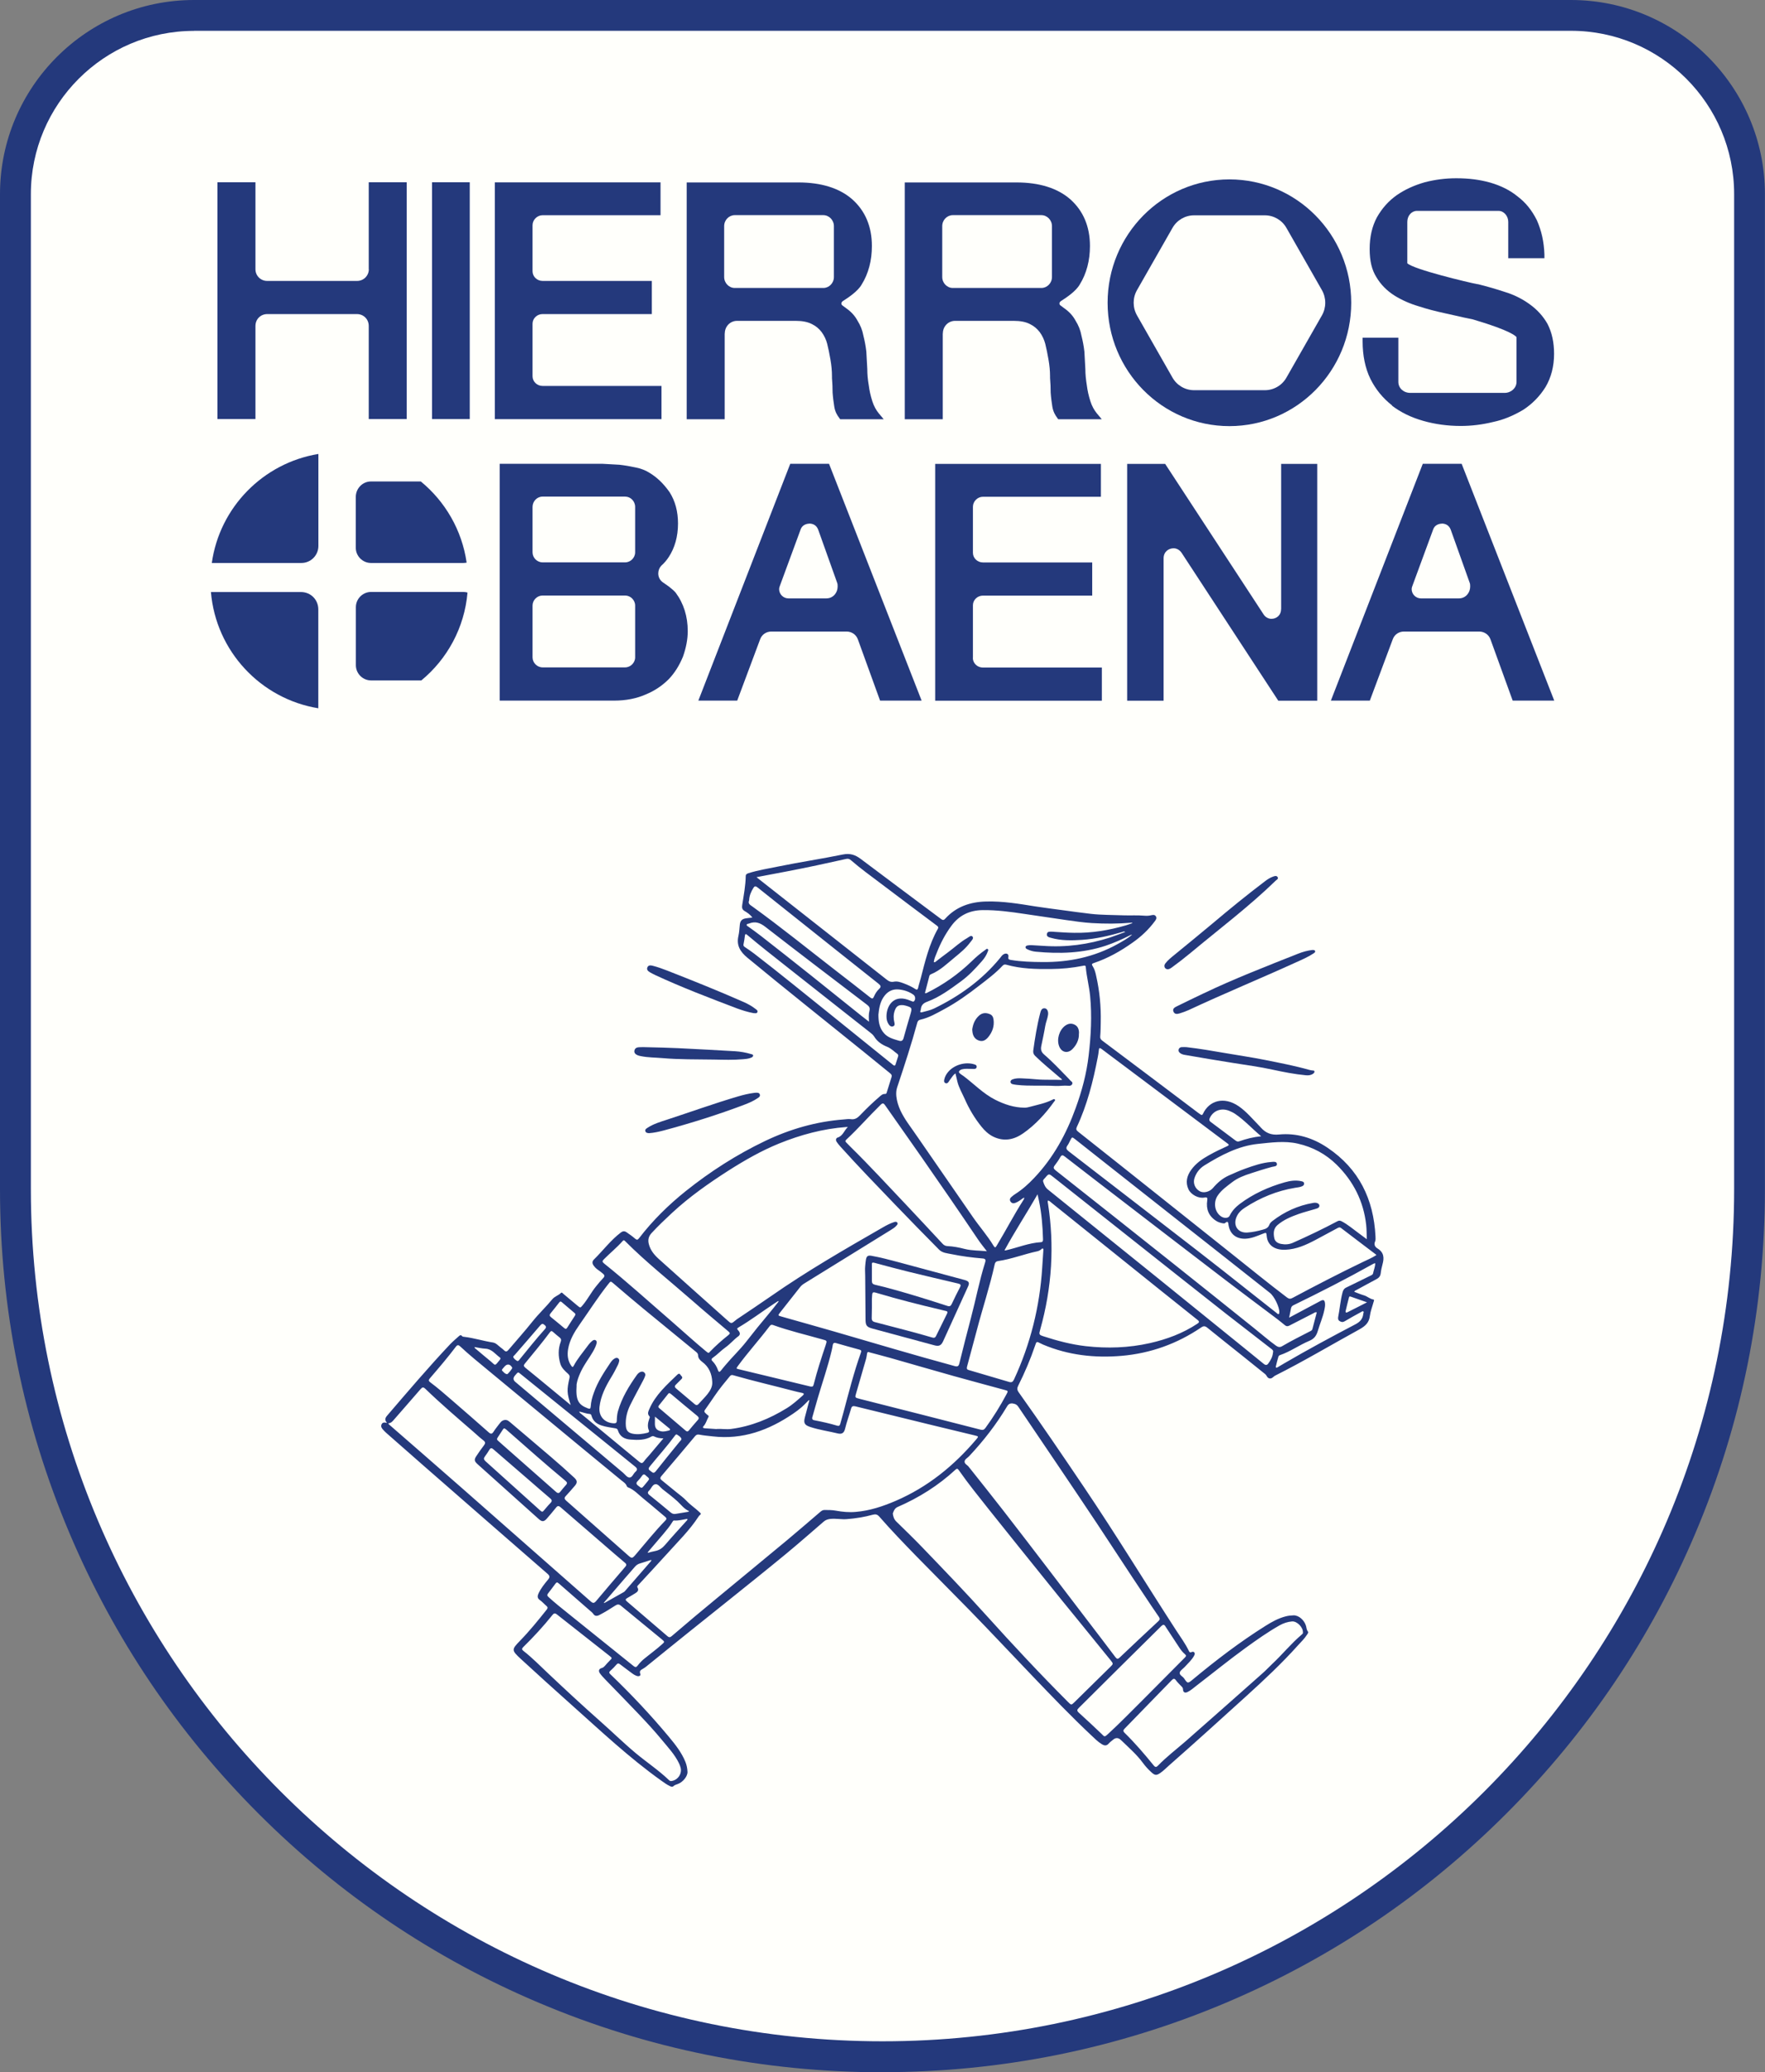<?xml version="1.0" encoding="UTF-8"?>
<svg id="Capa_1" data-name="Capa 1" xmlns="http://www.w3.org/2000/svg" viewBox="0 0 203 238.19">
  <rect x="0" y="0" width="203" height="238.19" fill="#808080" stroke="none"/>
  <defs>
    <style>
      .cls-1 {
        fill: #24397c;
      }

      .cls-2 {
        fill: #fffffb;
      }
    </style>
  </defs>
  <path class="cls-2" d="m180.68,1.77H22.31C10.97,1.77,1.77,10.97,1.77,22.31v114.37c0,55.08,44.65,99.72,99.72,99.72h0c55.08,0,99.72-44.65,99.72-99.72V22.31c0-11.34-9.2-20.54-20.54-20.54Z"/>
  <path class="cls-1" d="m101.5,238.19c-13.7,0-26.99-2.68-39.51-7.98-12.09-5.11-22.94-12.43-32.26-21.75s-16.64-20.18-21.75-32.26c-5.29-12.51-7.98-25.81-7.98-39.51V22.31C0,10.01,10.01,0,22.31,0h158.37c12.3,0,22.31,10.01,22.31,22.31v114.37c0,13.7-2.68,26.99-7.98,39.51-5.11,12.09-12.43,22.94-21.75,32.26s-20.18,16.64-32.26,21.75c-12.51,5.29-25.81,7.98-39.51,7.98ZM22.31,3.55C11.97,3.55,3.55,11.97,3.55,22.31v114.37c0,54.01,43.94,97.95,97.95,97.95s97.95-43.94,97.95-97.95V22.31c0-10.35-8.42-18.77-18.76-18.77H22.31Z"/>
  <g>
    <path class="cls-1" d="m44.51,163.55c-.31-.34-.19-.6.02-.84,2.38-2.77,4.75-5.56,7.26-8.22.31-.32.66-.61.99-.91.12-.11.23-.17.36-.01.06.08.17.08.26.09,1.11.13,2.19.48,3.3.65.36.06.6.36.88.57.14.11.28.21.41.34.2.19.32.13.49-.06.92-1.09,1.88-2.15,2.77-3.27.71-.89,1.55-1.67,2.27-2.55.28-.34.72-.44,1.01-.74.09-.09.21.07.29.14.53.44,1.05.88,1.58,1.32.36.3.34.29.63-.05.57-.68.97-1.48,1.53-2.16.26-.32.52-.64.81-.94.21-.21.17-.36-.03-.52-.19-.15-.36-.3-.56-.43-.2-.13-.36-.3-.5-.49-.18-.24-.19-.49.03-.7,1.04-1.02,1.92-2.21,3.09-3.1.22-.17.43-.19.65-.04.34.23.68.47.99.74.21.18.31.15.47-.06,1.56-2.03,3.38-3.82,5.37-5.41,2.82-2.25,5.85-4.19,9.11-5.75,2.87-1.37,5.88-2.24,9.06-2.48.27-.02.55-.07.81-.03.47.07.77-.15,1.07-.46.7-.73,1.43-1.44,2.2-2.1.19-.17.38-.36.68-.34.12,0,.16-.09.18-.18.18-.59.36-1.17.55-1.76.08-.24-.07-.36-.21-.47-.98-.8-1.96-1.59-2.94-2.39-4.48-3.62-8.99-7.19-13.43-10.86-.82-.68-1.28-1.41-1.03-2.5.1-.42.11-.86.16-1.3.05-.43.23-.64.67-.72.24-.04.49-.06.77-.09-.25-.36-.58-.57-.9-.76-.32-.2-.3-.44-.26-.72.17-1.09.38-2.18.4-3.29,0-.2.13-.27.3-.33,1.14-.36,2.32-.54,3.48-.78,2.45-.5,4.93-.87,7.38-1.37.84-.17,1.43.03,2.07.51,3.05,2.3,6.13,4.58,9.19,6.87.19.14.32.23.52,0,1.26-1.39,2.89-1.94,4.72-1.98,1.9-.05,3.76.26,5.62.56,1.08.17,2.17.3,3.26.45,1.05.14,2.1.29,3.16.41,1.24.14,2.5.12,3.75.17.79.03,1.58-.03,2.37.04.26.02.52.02.77-.04.2-.04.44-.11.58.11.14.22,0,.41-.13.58-.71.96-1.57,1.76-2.54,2.44-1.38.98-2.85,1.81-4.46,2.35-.19.06-.29.13-.15.34.22.34.33.73.41,1.12.4,1.76.57,3.54.53,5.34-.01.54-.01,1.09-.06,1.63-.02.21.05.35.22.48,3.69,2.77,7.38,5.54,11.06,8.32.08.06.16.11.23.16.14.11.24.11.32-.08.7-1.48,2.38-2.03,4.11-.84.86.6,1.53,1.4,2.25,2.14.1.1.2.2.29.31.56.62,1.18.88,2.1.79,2.01-.19,3.89.39,5.56,1.52,3.62,2.43,5.31,5.92,5.52,10.2,0,.19.03.4-.04.56-.18.39,0,.66.29.83.73.45.76,1.08.56,1.8-.09.34-.17.69-.21,1.04-.04.37-.25.56-.55.71-.76.4-1.51.82-2.27,1.23-.08.04-.18.06-.22.19.37.14.74.3,1.12.41.38.11.67.41,1.08.48.13.02.05.19.02.28-.14.52-.35,1.04-.42,1.57-.09.8-.51,1.19-1.21,1.58-3.23,1.77-6.39,3.66-9.68,5.31-.22.11-.36.37-.64.33-.29-.04-.33-.35-.52-.5-.9-.72-1.8-1.45-2.7-2.17-1.32-1.05-2.64-2.1-3.95-3.16-.26-.21-.44-.22-.71-.03-2.76,1.87-5.81,2.97-9.13,3.26-3.11.27-6.15-.07-9.05-1.29-.1-.04-.19-.09-.29-.14-.47-.24-.47-.23-.63.25-.54,1.59-1.2,3.13-1.95,4.63-.13.26-.13.46.04.71,2.58,3.62,5.08,7.3,7.57,10.99,3.63,5.38,7.01,10.92,10.54,16.37.51.79,1.08,1.55,1.49,2.41.06.13.13.19.28.13.12-.05.26-.09.35.05.09.13.02.25-.04.37-.27.49-.69.86-1.06,1.27-.2.22-.52.4-.58.65-.07.29.33.44.49.67.42.62.43.61,1.01.13,2.66-2.21,5.41-4.31,8.34-6.15.73-.46,1.48-.88,2.33-1.1.3-.08.6-.11.91-.12.6-.02,1.24.54,1.44,1.22.06.21.06.44.21.63.1.13-.03.27-.1.38-.29.45-.67.82-1.03,1.21-1.87,2.09-3.91,3.99-5.98,5.87-2.93,2.66-5.86,5.31-8.83,7.92-.35.3-.66.64-1.05.9-.41.28-.6.27-.97-.06-.38-.34-.72-.71-1.02-1.12-.68-.93-1.55-1.68-2.37-2.48-.04-.04-.09-.08-.13-.12q-.46-.46-.94-.04c-.16.14-.34.26-.48.42-.26.31-.52.25-.81.07-.45-.27-.81-.65-1.19-1-2.32-2.18-4.53-4.48-6.73-6.78-2.42-2.52-4.8-5.07-7.24-7.57-2.04-2.09-4.12-4.16-6.16-6.25-1.45-1.49-2.89-2.98-4.26-4.55-.22-.25-.42-.3-.73-.22-.98.27-1.98.43-3,.51-.61.05-1.22-.08-1.84-.03-.32.03-.58.1-.83.32-1.45,1.25-2.88,2.51-4.36,3.73-2.16,1.78-4.34,3.52-6.52,5.27-1.53,1.23-3.06,2.44-4.59,3.67-1.65,1.32-3.28,2.65-4.93,3.98-.12.1-.25.18-.38.26-.22.13-.45.22-.31.59.08.2-.13.3-.34.25-.23-.06-.43-.19-.62-.33-.45-.34-.91-.67-1.36-1.02-.18-.14-.29-.13-.44.05-.2.24-.43.47-.67.68-.18.16-.18.26,0,.42,2.37,2.27,4.62,4.66,6.72,7.18.74.89,1.46,1.8,1.9,2.88.15.37.22.75.24,1.14.03.5-.51,1.18-1.1,1.4-.19.07-.38.12-.53.26-.11.11-.24.05-.36,0-.38-.17-.71-.42-1.05-.66-3.65-2.6-6.91-5.67-10.25-8.65-1.97-1.76-3.94-3.53-5.88-5.32-1.09-1.01-1.07-1.08-.09-2.09,1.1-1.13,2.08-2.34,3.06-3.57.14-.18.15-.29-.03-.44-.25-.21-.47-.47-.74-.66-.34-.23-.29-.5-.15-.8.28-.58.68-1.08,1.09-1.57.23-.28.19-.43-.07-.66-4.76-4.13-9.5-8.28-14.25-12.42-1.42-1.24-2.84-2.49-4.26-3.74-.14-.12-.27-.26-.4-.4-.16-.17-.28-.36-.18-.6.1-.24.31-.26.61-.18Zm53-34.01c-.06,0-.11,0-.17,0-2.69.2-5.25.89-7.74,1.9-2.04.83-3.94,1.92-5.8,3.1-2.28,1.46-4.49,3.01-6.48,4.85-.81.75-1.62,1.52-2.37,2.33-.35.38-.45.77-.33,1.26.18.73.63,1.26,1.16,1.74,2.62,2.36,5.26,4.7,7.89,7.05.44.4.45.39.92,0,.09-.08.18-.15.28-.21,1.26-.85,2.53-1.69,3.78-2.56,4.14-2.89,8.5-5.4,12.87-7.91.43-.25.87-.48,1.34-.63.13-.04.26-.05.35.08.08.13-.01.23-.09.32-.18.22-.43.37-.67.52-3.32,2.05-6.64,4.11-9.97,6.16-.18.11-.34.25-.47.42-.76.96-1.52,1.92-2.28,2.89-.28.36-.27.36.16.48,2.01.57,4.02,1.13,6.03,1.71,4.62,1.34,9.23,2.72,13.88,3.98.33.09.46.02.54-.31.43-1.74.87-3.48,1.33-5.21.56-2.12.97-4.28,1.63-6.38.11-.33.03-.45-.3-.47-1.19-.1-2.37-.25-3.53-.49-.52-.11-1.08-.13-1.47-.53-1.69-1.71-3.38-3.43-5.04-5.16-2.12-2.21-4.26-4.41-6.31-6.69-.15-.17-.29-.34-.42-.53-.13-.2-.1-.43.12-.5.6-.19.74-.81,1.15-1.19Zm-4.42,31.42s-.04-.02-.06-.03c-.28.28-.55.57-.85.83-.3.26-.62.5-.96.73-2.79,1.9-5.8,3.01-9.25,2.61-.52-.06-1.03-.1-1.54-.2-.22-.04-.35.01-.49.18-1.28,1.53-2.56,3.05-3.86,4.57-.19.23-.16.35.05.51.54.43,1.08.88,1.62,1.32.41.34.85.64,1.21,1.03.45.48,1.01.84,1.48,1.29.18.17.24.2.04.36-.05.04-.1.1-.14.16-1.04,1.6-2.42,2.93-3.68,4.34-1.07,1.19-2.18,2.36-3.26,3.54-.07.08-.16.15-.08.27.19.32,0,.51-.25.66-.31.19-.62.38-.94.56-.19.11-.23.21-.04.37,1.56,1.33,3.12,2.67,4.68,4.01.2.17.33.13.51-.03.86-.74,1.72-1.47,2.59-2.2.88-.73,1.76-1.46,2.64-2.19,2.68-2.22,5.37-4.42,8.05-6.65,1.27-1.06,2.52-2.14,3.77-3.21.14-.12.28-.22.47-.23.45,0,.9,0,1.34.08.76.14,1.53.21,2.29.14,1.6-.13,3.12-.64,4.59-1.27,3.67-1.58,6.69-4.03,9.26-7.06.29-.34.28-.35-.17-.46-1.62-.39-3.23-.78-4.85-1.17-2.96-.72-5.92-1.44-8.87-2.17-.29-.07-.43-.02-.51.28-.22.77-.5,1.52-.69,2.31-.11.45-.35.63-.8.53-1.07-.26-2.16-.41-3.2-.75-.67-.22-.79-.46-.61-1.14.17-.63.33-1.26.5-1.89Zm24.71-23.32c-.09.06-.15.09-.21.13-.25.19-.51.38-.81.49-.22.09-.43.05-.56-.16-.13-.21-.05-.39.12-.53.14-.12.29-.24.45-.34.8-.51,1.5-1.14,2.15-1.83,2.21-2.32,3.71-5.07,4.79-8.07.71-1.95,1.24-3.93,1.48-6,.27-2.28.39-4.56.17-6.85-.11-1.12-.4-2.2-.5-3.32-.02-.23-.17-.18-.31-.15-1.22.24-2.45.36-3.69.37-1.72.02-3.45-.02-5.12-.49-.18-.05-.31-.04-.45.11-.8.86-1.74,1.56-2.66,2.27-1.29,1-2.61,1.95-4.04,2.72-.88.47-1.75.99-2.74,1.21-.22.05-.31.14-.37.35-.68,2.5-1.49,4.96-2.31,7.42-.11.33-.13.67-.1,1.01.12,1.18.68,2.17,1.33,3.12.42.61.86,1.21,1.28,1.83,2.06,2.98,4.12,5.96,6.18,8.94.77,1.12,1.68,2.14,2.38,3.3.19.31.25.22.39-.02,1.04-1.72,1.96-3.5,3.04-5.19.05-.08.12-.15.1-.3Zm40.49,6.63s0-.06-.02-.06c-1.34-1.02-2.69-2.03-4.03-3.06-.14-.11-.25-.07-.39,0-.84.46-1.68.91-2.53,1.36-1.1.58-2.21,1.09-3.5,1.14-1.21.04-2.03-.51-2.13-1.57-.04-.42-.04-.43-.45-.27-.65.25-1.27.54-1.99.57-1.05.04-1.79-.52-1.95-1.57-.04-.27-.05-.55-.41-.22-.05.04-.16.03-.24.02-.28-.05-.55-.13-.79-.29-.86-.56-1.16-1.36-1.01-2.35.04-.28,0-.39-.33-.32-.67.13-1.54-.33-1.83-.95-.37-.8-.18-1.55.31-2.23.52-.73,1.23-1.23,2-1.66.7-.4,1.42-.74,2.15-1.07.2-.09.24-.17.04-.3-.07-.05-.13-.1-.2-.15-3.95-2.96-7.89-5.92-11.84-8.88-.81-.61-1.63-1.21-2.44-1.83-.23-.17-.31-.15-.33.14-.02.28-.08.56-.13.84-.53,2.74-1.21,5.44-2.4,7.98-.11.24-.06.37.14.53,3.14,2.48,6.27,4.97,9.4,7.46,2.76,2.2,5.52,4.4,8.28,6.59,2.11,1.68,4.21,3.39,6.36,5.02.24.18.41.17.66.03,2.66-1.42,5.35-2.81,8.07-4.12.52-.25,1.05-.47,1.53-.78Zm-55.61,29.66c.04.36.13.68.39.94,1.01.99,2.03,1.97,3.01,2.99,2.49,2.59,4.99,5.18,7.4,7.86,3.05,3.38,6.16,6.71,9.38,9.93.34.34.36.35.7.02,1.38-1.36,2.76-2.71,4.14-4.07.35-.35.36-.36.05-.75-1.23-1.51-2.45-3.02-3.68-4.53-1.24-1.52-2.48-3.03-3.7-4.56-2.22-2.75-4.44-5.51-6.65-8.28-1.17-1.48-2.36-2.94-3.44-4.49-.14-.2-.23-.21-.4-.05-1.96,1.81-4.19,3.21-6.63,4.27-.32.14-.46.42-.55.72Zm13.83-12.62c-.33-.02-.52.06-.68.34-1.24,2.07-2.71,3.97-4.37,5.73-.18.2-.5.34-.52.61-.02.29.36.41.5.64.02.04.06.07.09.11,1.3,1.64,2.6,3.26,3.88,4.91,1.74,2.24,3.47,4.5,5.2,6.76,1.46,1.9,2.9,3.81,4.36,5.71,1.11,1.45,2.22,2.9,3.32,4.36.17.22.28.24.49.04,1.48-1.41,2.97-2.8,4.46-4.19.17-.16.18-.28.05-.48-.58-.83-1.14-1.68-1.7-2.52-1.84-2.74-3.63-5.52-5.46-8.27-2.98-4.48-6.01-8.92-9.02-13.38-.16-.23-.35-.33-.61-.35Zm4.03-23.33c-.08.15-.01.27,0,.4.37,2.38.48,4.76.34,7.16-.15,2.47-.57,4.89-1.24,7.28-.16.57-.15.61.41.79,1.57.51,3.17.93,4.82,1.12,2.48.28,4.95.2,7.39-.35,1.94-.44,3.77-1.12,5.44-2.22.24-.16.28-.25.03-.45-1.46-1.16-2.91-2.32-4.37-3.49-4.12-3.31-8.24-6.62-12.37-9.93-.14-.11-.27-.26-.46-.31Zm-75.88,25.63c.05.07.05.1.07.11,2.76,2.4,5.52,4.8,8.27,7.21,4.98,4.37,9.96,8.76,14.94,13.14.25.22.39.23.62-.04,1.1-1.31,2.21-2.61,3.33-3.91.18-.2.2-.33-.03-.51-.75-.63-1.49-1.27-2.23-1.91-1.72-1.48-3.43-2.96-5.14-4.44-.22-.19-.35-.21-.54.03-.33.42-.68.82-1.02,1.22-.36.42-.58.44-.98.08-2.35-2.1-4.69-4.2-7.04-6.31-.36-.33-.39-.52-.12-.92.28-.42.57-.84.88-1.24.17-.22.17-.37-.06-.55-.39-.3-.76-.64-1.13-.97-1.87-1.62-3.76-3.23-5.54-4.95-.25-.24-.36-.22-.57.02-1.03,1.2-2.08,2.38-3.12,3.58-.15.17-.3.33-.58.35Zm13.54-.39c.18.01.3.12.43.22.67.57,1.35,1.14,2.03,1.72,1.8,1.54,3.63,3.05,5.37,4.67.39.36.4.6.05.99-.33.38-.66.77-1.01,1.14-.19.2-.17.33.04.52,2.37,2.09,4.74,4.18,7.11,6.28.45.4.49.39.89-.07,1.13-1.32,2.21-2.68,3.42-3.92.2-.2.11-.31-.06-.45-.8-.66-1.58-1.35-2.39-2-.61-.48-1.12-1.09-1.87-1.37-.05-.02-.1-.08-.12-.13-.11-.31-.38-.47-.62-.66-1.54-1.27-3.08-2.53-4.62-3.8-3.56-2.94-7.12-5.89-10.68-8.83-1.09-.9-2.19-1.79-3.23-2.76-.17-.16-.31-.23-.49,0-.95,1.26-1.98,2.46-3.01,3.66-.16.19-.16.3.04.45.86.64,1.67,1.35,2.48,2.05,1.42,1.22,2.83,2.46,4.24,3.7.25.22.38.22.57-.07.23-.37.52-.7.78-1.05.16-.21.38-.31.65-.3Zm8.12-4c-.12,1.72.19,2.24,1.29,2.66.24.09.31.04.33-.21.03-.54.17-1.07.36-1.58.44-1.26,1.17-2.36,1.91-3.46.13-.19.29-.38.5-.49.12-.06.24-.1.37-.02.12.08.16.21.13.34-.03.14-.07.28-.13.4-.24.5-.5.99-.79,1.46-.64,1.05-1.2,2.15-1.34,3.4-.12,1.06.58,1.84,1.66,1.88.23,0,.32-.06.33-.29.01-.37.03-.73.13-1.09.44-1.54,1.26-2.89,2.18-4.18.1-.14.23-.27.4-.34.15-.06.3-.07.43.04.14.11.17.26.12.41-.06.18-.14.35-.23.52-.49.94-1.01,1.87-1.48,2.82-.37.75-.57,1.55-.51,2.39.04.54.25.8.77.91.58.12,1.15.04,1.71-.1.14-.04.24-.11.17-.28-.2-.46-.1-.9.05-1.34.03-.09.1-.19.02-.27-.29-.3-.12-.58,0-.88.7-1.6,1.98-2.73,3.2-3.91.12-.11.25-.18.35,0,.08.15.36.27.13.5-.21.22-.43.44-.65.65-.17.17-.13.3.04.44.71.59,1.41,1.18,2.11,1.78.19.17.34.16.5-.04.32-.36.67-.7.97-1.07.32-.41.6-.85.57-1.41-.04-.95-.38-1.75-1.15-2.32-.26-.19-.47-.43-.48-.74,0-.21-.1-.29-.22-.4-.81-.67-1.62-1.33-2.44-2-2.37-1.93-4.73-3.86-7.05-5.86-.35-.3-.34-.3-.63.07-1.18,1.49-2.2,3.09-3.29,4.64-.6.86-1.15,1.77-1.32,2.83-.11.67-.04,1.32.36,1.9.12.17.19.19.29,0,.42-.8,1.01-1.48,1.54-2.2.18-.25.37-.49.62-.68.11-.08.23-.12.36-.05.13.08.14.22.11.35-.04.15-.09.29-.15.43-.34.76-.86,1.41-1.28,2.12-.49.82-.83,1.69-.88,2.27Zm20.69-58.4c.1.08.14.12.19.16,4.92,3.87,9.85,7.74,14.77,11.61.25.2.49.32.83.25.39-.08.77.05,1.14.19.45.17.9.37,1.3.63.19.13.3.13.36-.13.08-.37.21-.73.3-1.09.5-1.94.96-3.9,1.96-5.67.12-.21,0-.3-.14-.4-2.13-1.6-4.27-3.19-6.39-4.8-1.16-.88-2.34-1.72-3.43-2.67-.19-.17-.35-.23-.59-.17-2.24.5-4.49.99-6.75,1.42-1.16.22-2.31.44-3.53.67Zm70.19,41.66c-.02-.62-.01-1.16-.07-1.69-.3-2.71-1.47-5.01-3.39-6.91-1.25-1.23-2.75-2.04-4.48-2.43-1.53-.35-3.07-.12-4.57.03-2.25.23-4.25,1.29-6.16,2.47-.55.34-.93.83-1.14,1.44-.21.6.06,1.25.61,1.54.44.24,1.13.06,1.5-.37.51-.6,1.09-1.11,1.82-1.44.63-.28,1.25-.56,1.89-.79.98-.35,1.96-.69,3.01-.77.25-.02.59-.08.64.2.06.32-.33.31-.54.36-.83.22-1.65.48-2.47.75-.75.24-1.49.52-2.13,1.01-.61.47-1.24.9-1.68,1.56-.52.79-.33,1.91.42,2.39.35.23.83.2.96-.08.27-.56.68-.99,1.16-1.36,1.56-1.17,3.31-1.96,5.17-2.49.64-.18,1.29-.28,1.96-.12.14.03.28.09.28.27,0,.17-.11.25-.25.31-.25.11-.53.12-.79.17-2.08.34-3.99,1.13-5.75,2.27-.41.26-.77.59-.97,1.05-.45,1.02.15,1.9,1.24,1.82.6-.04,1.19-.17,1.77-.33.33-.09.61-.19.75-.56.06-.17.21-.32.35-.43,1.39-1.07,2.94-1.78,4.67-2.08.16-.03.33-.04.49.02.14.06.25.14.25.3,0,.15-.1.24-.22.29-.09.04-.18.06-.27.09-.63.19-1.28.35-1.9.57-.87.31-1.72.66-2.43,1.27-.47.4-.48.95-.37,1.5.08.41.41.6.79.67.46.09.92.06,1.35-.13,1.74-.77,3.45-1.59,5.13-2.48.17-.09.29-.08.46,0,.72.37,1.32.9,1.97,1.37.29.21.58.43.94.7Zm-7.35,45.18c.06-.58-.66-1.33-1.24-1.29-.51.04-.99.2-1.44.45-1.36.77-2.63,1.67-3.89,2.58-1.92,1.39-3.76,2.89-5.64,4.33-.34.26-.65.55-1.03.74-.33.17-.54.05-.55-.3,0-.15-.08-.24-.17-.33-.21-.22-.44-.43-.62-.68-.18-.25-.3-.25-.51-.03-1.8,1.86-3.6,3.71-5.4,5.55-.19.19-.21.31,0,.51,1.19,1.17,2.27,2.43,3.32,3.72.2.25.32.23.52.02.98-1.01,2.1-1.86,3.16-2.78,2.96-2.59,5.89-5.2,8.83-7.8.39-.34.74-.72,1.12-1.08,1.17-1.09,2.18-2.35,3.41-3.39.07-.06.14-.13.15-.23Zm-72.69,17.05s.06,0,.09,0c.72-.11,1.21-.84,1.03-1.53-.05-.18-.11-.36-.2-.53-.48-.99-1.23-1.78-1.92-2.62-.87-1.06-1.8-2.06-2.74-3.05-1.26-1.32-2.54-2.63-3.81-3.94-.21-.22-.43-.45-.6-.69-.22-.3-.13-.54.22-.63.15-.04.24-.14.34-.24.18-.2.35-.41.55-.6.3-.3.31-.29-.04-.57-2-1.57-4.01-3.15-6.01-4.73-.24-.19-.37-.16-.54.06-1.04,1.3-2.17,2.52-3.36,3.69-.17.17-.16.28.02.42,1.03.8,1.93,1.73,2.88,2.62,1.94,1.83,3.89,3.64,5.89,5.41,1.39,1.22,2.71,2.52,4.13,3.71,1.27,1.06,2.65,1.97,3.85,3.12.06.06.13.11.23.11Zm29.24-90.56c.1,0,.13,0,.15,0,1.93-.95,3.67-2.17,5.22-3.67.49-.48,1.01-.92,1.57-1.31.07-.05.14-.15.25-.09.12.08.06.19.02.29-.15.42-.39.78-.68,1.11-.74.84-1.5,1.66-2.42,2.33-1.22.89-2.44,1.8-3.87,2.33-.46.17-.68.4-.73.85,0,.06-.02.12-.04.17-.07.18,0,.24.18.19.47-.13.94-.22,1.38-.43,2.92-1.42,5.51-3.27,7.58-5.79.14-.17.25-.37.47-.47.3-.14.56.01.5.33-.05.29.08.31.29.35,1.2.2,2.41.23,3.63.24,3.05.03,5.93-.57,8.61-2.05.59-.33,1.18-.65,1.7-1.1-.08,0-.16.04-.23.07-.9.46-1.83.87-2.8,1.2-2.63.87-5.32.95-8.05.69-.34-.03-.67-.13-.98-.28-.09-.05-.2-.1-.2-.23,0-.14.13-.19.25-.21.14-.02.28-.04.42-.03.46.02.92.05,1.38.08,2.62.19,5.18-.16,7.67-.96.58-.19,1.14-.42,1.76-.64-.17-.1-.27-.02-.36.01-1.51.44-3.04.79-4.61.9-1.21.08-2.41.1-3.58-.23-.23-.06-.54-.14-.47-.46.06-.3.36-.25.59-.25.09,0,.19,0,.28.02.75.05,1.51.1,2.26.11,2.03.04,3.99-.29,5.93-.85.27-.08.53-.18.79-.27-.07-.05-.13-.05-.18-.04-1.5.13-2.99.13-4.49.04-1-.06-1.99-.21-2.99-.35-1.59-.23-3.17-.46-4.76-.7-1.6-.24-3.2-.46-4.82-.44-1.51.02-2.7.59-3.6,1.81-.71.96-1.25,2-1.68,3.1-.14.35-.3.69-.34,1.06.12.06.18-.01.24-.06.47-.36.93-.72,1.41-1.07.73-.54,1.39-1.17,2.18-1.62.19-.11.45-.37.62-.18.18.21-.1.45-.24.64-.5.68-1.15,1.22-1.8,1.75-.87.71-1.67,1.51-2.73,1.94-.09.04-.16.1-.19.2-.17.66-.34,1.32-.52,2.01Zm7.11,29.68c-.38-.5-.73-.92-1.03-1.37-2.15-3.19-4.33-6.36-6.53-9.51-1.38-1.97-2.77-3.94-4.15-5.91-.17-.24-.28-.29-.53-.04-1.33,1.3-2.55,2.71-3.92,3.98-.13.12-.16.21-.02.34.18.17.34.36.52.53,2.19,2.15,4.26,4.41,6.37,6.63,1.4,1.48,2.79,2.98,4.18,4.47.16.18.35.27.58.28.67.03,1.33.16,1.99.33.81.2,1.63.17,2.53.26Zm-13.56,11.58c-.16-.04-.21.05-.23.19-.03.19-.05.38-.1.56-.38,1.32-.76,2.63-1.14,3.94-.16.54-.17.54.37.68.02,0,.05.01.07.02,4.62,1.17,9.24,2.34,13.86,3.53.27.07.41,0,.56-.2.9-1.23,1.7-2.52,2.42-3.87.2-.38.2-.39-.22-.5-1.96-.53-3.92-1.06-5.87-1.6-2.42-.68-4.83-1.38-7.25-2.07-.82-.23-1.64-.44-2.46-.66Zm19.92-9.74c.04-.65.09-1.29.13-1.94,0-.08.03-.18-.06-.22-.07-.03-.13.04-.18.09-.14.11-.3.2-.47.23-1.51.32-2.96.9-4.5,1.12-.22.03-.33.14-.38.35-.56,2.55-1.39,5.03-2.05,7.55-.37,1.4-.75,2.8-1.13,4.21-.05.19-.07.34.17.41,1.55.45,3.1.91,4.65,1.37.3.09.44,0,.57-.27,1.9-4.09,2.97-8.4,3.25-12.89Zm31.55,5.17c-.17-.04-.25.06-.36.11-.93.47-1.85.94-2.77,1.42-.2.1-.34.09-.51-.05-.31-.26-.62-.5-.94-.75-1.94-1.46-3.89-2.91-5.83-4.39-3.85-2.94-7.7-5.9-11.54-8.85-2.34-1.8-4.68-3.59-7.01-5.4-.22-.17-.35-.21-.51.07-.18.33-.4.64-.63.94-.19.24-.17.37.07.57,4.55,3.59,9.09,7.18,13.63,10.79,3.09,2.45,6.16,4.92,9.24,7.38.84.67,1.64,1.38,2.52,2.01.23.16.45.19.69.04,1.04-.61,2.12-1.15,3.19-1.7.12-.06.24-.11.28-.25.17-.65.34-1.29.51-1.94Zm-17.62,35.91c-.19.08-.33.25-.48.4-1.54,1.52-3.07,3.03-4.6,4.55-1.55,1.54-3.09,3.08-4.64,4.61-.22.21-.24.33,0,.55.88.79,1.73,1.6,2.59,2.41.37.35.32.46.81,0,1.32-1.21,2.57-2.5,3.84-3.76,1.66-1.66,3.3-3.33,4.96-4.99.15-.15.18-.24,0-.39-.25-.21-.46-.47-.64-.75-.52-.8-1.05-1.6-1.57-2.39-.06-.1-.11-.21-.26-.23Zm12.61-31.27c.09-.28-.12-.38-.27-.5-1.7-1.33-3.42-2.64-5.12-3.97-3.47-2.73-6.93-5.47-10.39-8.21-3.16-2.5-6.31-4.99-9.46-7.49-.54-.43-.54-.44-.98.09-.11.13-.28.23-.2.45.11.34.24.64.54.88,4.17,3.35,8.33,6.7,12.49,10.06,3.42,2.76,6.83,5.52,10.24,8.28.68.55,1.35,1.1,2.03,1.65.18.15.38.28.57.02.28-.38.51-.79.55-1.26Zm-64.97.02c.14,0,.18-.1.24-.16.65-.67,1.35-1.29,2.08-1.87.22-.18.23-.25.02-.43-1.41-1.19-2.82-2.37-4.2-3.58-2.57-2.25-5.26-4.37-7.68-6.8-.1-.1-.17-.15-.28-.02-.67.76-1.47,1.4-2.18,2.12-.2.2-.17.29.03.46,2.65,2.12,5.17,4.41,7.74,6.63,1.34,1.16,2.64,2.36,4,3.48.08.07.17.12.24.17Zm11.8,3.87c.23.03.29,0,.36-.29.38-1.51.87-2.99,1.36-4.46.17-.52.17-.52-.35-.66-1.9-.54-3.84-.99-5.7-1.66-.23-.08-.32.03-.43.18-1.16,1.53-2.45,2.95-3.59,4.5-.24.33-.25.33.15.42,1.48.36,2.96.71,4.44,1.07,1.25.3,2.5.6,3.77.91Zm-10.83,4.88c.56-.04,1.11.07,1.66,0,2.32-.3,4.44-1.17,6.42-2.39.67-.41,1.24-.93,1.83-1.45.2-.17.16-.26-.08-.31-.35-.07-.69-.15-1.03-.24-2.28-.6-4.58-1.13-6.85-1.78-.16-.05-.29-.05-.41.1-.28.35-.57.69-.85,1.04-.67.82-1.23,1.73-1.85,2.59-.31.44-.34.42.07.79.08.07.26.12.15.3-.19.33-.27.72-.54,1.01-.15.16-.08.24.12.26.46.03.92.06,1.37.09Zm-18.31,17.64c-.13,0-.18.09-.24.17-.27.36-.53.72-.81,1.07-.14.18-.13.29.04.44.72.66,1.49,1.27,2.25,1.88,2.51,2.02,5.02,4.03,7.53,6.05.19.15.31.16.46-.04.24-.32.52-.61.84-.86.65-.53,1.33-1.02,1.95-1.58.34-.3.34-.3-.01-.6-1.57-1.29-3.14-2.57-4.7-3.86-.22-.18-.4-.17-.63-.02-.61.39-1.21.77-1.86,1.1-.28.14-.52.13-.7-.16-.04-.07-.11-.12-.17-.18-1.25-1.09-2.5-2.19-3.76-3.28-.06-.05-.13-.1-.18-.13Zm83.04-31.05c.03-.57-.57-1.84-1.09-2.24-3.48-2.75-6.96-5.5-10.45-8.24-2.83-2.23-5.65-4.45-8.48-6.68-1.16-.91-2.31-1.83-3.47-2.74-.35-.27-.35-.27-.56.14-.1.2-.19.41-.32.59-.21.29-.12.45.14.66,3,2.31,6,4.63,9,6.94,3.87,2.98,7.74,5.96,11.56,9,1.12.89,2.24,1.77,3.36,2.65.07.06.14.15.24.12.08-.03.05-.12.06-.19Zm-60.98-47.34c-.17.36.11.51.38.7,3.26,2.35,6.39,4.89,9.57,7.35,1.34,1.03,2.67,2.07,3.99,3.11.21.16.31.14.41-.1.14-.32.33-.64.59-.88.3-.27.18-.41-.07-.62-1.62-1.28-3.23-2.57-4.85-3.85-3.03-2.41-6.06-4.82-9.08-7.23-.21-.16-.33-.12-.45.08-.26.43-.47.87-.49,1.43Zm7.27,59.39c-.06.27.07.33.24.36.88.17,1.75.36,2.61.62.21.06.3,0,.36-.2.11-.41.23-.82.34-1.22.63-2.34,1.22-4.7,2.04-6.99.07-.2.02-.28-.17-.33-.91-.25-1.82-.5-2.72-.76-.22-.06-.31.03-.35.22-.04.22-.07.44-.13.66-.44,1.87-1.08,3.68-1.62,5.53-.21.72-.41,1.45-.6,2.11Zm54.85-11.44c.28-.15.51-.27.73-.39.96-.51,1.91-1.02,2.87-1.53.33-.17.46-.11.51.24.04.28-.02.56-.08.84-.17.81-.51,1.57-.74,2.36-.16.54-.4.91-.98,1.15-1.15.48-2.17,1.23-3.37,1.64-.1.03-.16.1-.19.2-.1.35-.2.7-.28,1.06-.04.18.03.23.19.14.26-.15.51-.3.76-.45,2.69-1.57,5.44-3.05,8.19-4.49.54-.28.85-.63.91-1.22,0-.09.1-.19,0-.26-.09-.06-.18.03-.26.07-.63.35-1.27.69-1.88,1.06-.22.13-.39.1-.58-.02-.19-.11-.2-.29-.17-.47.19-.94.25-1.89.5-2.82.06-.24.17-.45.43-.57.94-.45,1.86-.91,2.8-1.37.12-.06.25-.11.28-.25.08-.39.24-.76.26-1.16-.15-.01-.25.07-.35.12-2.97,1.66-5.99,3.2-9.05,4.69-.15.07-.25.17-.29.33-.07.34-.14.69-.22,1.1Zm-44.98-30.03c.03-.12,0-.22-.1-.29-.39-.28-.72-.64-1.19-.82-.6-.24-1.12-.6-1.47-1.17-.11-.17-.26-.31-.42-.43-.85-.66-1.69-1.32-2.53-1.99-2.41-1.9-4.82-3.8-7.23-5.7-1.48-1.17-2.97-2.33-4.41-3.55-.17-.15-.25-.14-.28.1-.04.32-.08.63-.15.94-.04.17,0,.25.15.35.36.24.73.49,1.07.75,3,2.31,5.93,4.71,8.89,7.08,2.36,1.9,4.72,3.81,7.08,5.71.12.1.23.14.29-.05.1-.31.2-.63.3-.94Zm-43.66,36.34c-.11,0-.12,0-.43.37q-.32.39.06.71c4.13,3.48,8.26,6.96,12.39,10.44.24.2.47.56.75.55.31,0,.43-.45.68-.66.27-.24.2-.4-.06-.61-1.26-1.01-2.51-2.03-3.77-3.05-3.14-2.54-6.27-5.07-9.41-7.6-.07-.06-.15-.11-.2-.15Zm40.31-40.32c-.03-.48-.05-.88.05-1.26.09-.34-.04-.51-.29-.7-3.9-2.97-7.81-5.94-11.69-8.95-.61-.47-1.16-.66-1.86-.38-.02,0-.05.01-.07.02-.08.02-.18.02-.21.11-.03.12.08.16.16.21.49.36,1,.71,1.48,1.09,3.89,3.03,7.74,6.11,11.58,9.2.26.21.53.42.85.66Zm-34.31,44.07c-.44-1.43-.46-1.71-.14-3.13.04-.2,0-.32-.15-.46-.37-.34-.76-.67-.91-1.19-.24-.84-.26-1.67.05-2.5.08-.21.05-.36-.13-.5-.26-.2-.51-.42-.76-.64-.15-.14-.24-.11-.36.05-.91,1.23-1.9,2.4-2.87,3.59-.18.21-.14.32.05.48.99.8,1.97,1.61,2.95,2.42.74.61,1.47,1.21,2.28,1.88Zm-3.27,12.24c.07,0,.13-.07.18-.13.25-.28.48-.58.75-.85.23-.23.19-.37-.04-.56-.81-.68-1.61-1.39-2.41-2.08-1.37-1.18-2.74-2.36-4.1-3.54-.2-.18-.33-.18-.47.06-.16.26-.33.52-.51.76-.16.21-.14.35.06.54,2.1,1.88,4.19,3.77,6.29,5.66.07.06.14.13.25.15Zm-4.34-9.57c-.11,0-.15.07-.19.13-.21.32-.41.63-.62.95-.09.14-.06.24.05.33.21.19.42.38.63.56,2.02,1.78,4.04,3.55,6.05,5.33.22.19.35.17.51-.04.2-.26.42-.51.64-.76.17-.19.13-.3-.05-.46-2.32-1.92-4.56-3.92-6.82-5.9-.07-.06-.15-.11-.21-.15Zm43-47.61c0,.75.06,1.56.67,2.22.45.49,1.05.64,1.65.82.37.12.5-.01.59-.35.24-.9.51-1.79.77-2.68.21-.73.19-.78-.55-.99-.08-.02-.16-.04-.24-.05-.57-.06-.83.1-1.02.64-.15.44-.15.88-.04,1.32.04.17.08.38-.13.46-.22.09-.39-.04-.51-.21-.18-.26-.26-.56-.26-.87-.03-1.16.73-2.55,2.43-1.98.18.06.35.13.53.2.08.03.15.05.22-.03.18-.2.15-.58-.09-.74-.5-.36-1.08-.54-1.68-.6-.65-.06-1.19.17-1.61.69-.48.6-.64,1.3-.72,2.13Zm18.3,20.71c-1.25,2.18-2.61,4.25-3.8,6.44.08,0,.11.02.14,0,1.35-.3,2.65-.86,4.05-.94.21-.01.25-.15.24-.35-.04-1.47-.16-2.94-.46-4.39-.05-.26-.12-.52-.17-.77Zm-43.01,28.05c-.43,0-.77-.07-1.08-.22-.11-.06-.2-.05-.3,0-.75.44-1.57.42-2.4.36-.74-.05-1.26-.36-1.48-1.08-.05-.16-.15-.19-.31-.22-.53-.1-1.07-.15-1.59-.33-.53-.18-.94-.49-1.11-1.05-.03-.11-.06-.25-.2-.26-.42-.03-.81-.2-1.23-.28.03.15.14.19.22.26.77.64,1.55,1.28,2.32,1.91,1.45,1.2,2.91,2.4,4.36,3.6.22.18.36.21.54-.04.17-.24.38-.45.57-.67.55-.65,1.09-1.29,1.68-1.99Zm13.23-15.73s-.03-.04-.05-.06c-.17.11-.34.23-.52.34-1.36.9-2.65,1.88-4.06,2.71-.19.11-.15.18-.03.31.26.28.27.52.02.7-.52.38-.93.89-1.47,1.27-.51.36-.93.83-1.45,1.19-.16.11-.22.23-.05.39.29.29.49.63.63,1.02.1.3.21.24.37.04.14-.19.3-.36.45-.55.78-.94,1.68-1.78,2.44-2.75.84-1.08,1.7-2.15,2.58-3.19.39-.46.76-.94,1.14-1.42Zm55.5-19c-1.02-.84-1.89-1.82-2.98-2.56-.22-.15-.47-.27-.72-.37-.9-.35-1.79-.01-2.19.8-.09.19-.12.34.09.49.96.71,1.91,1.43,2.86,2.14.12.09.25.14.4.09.82-.29,1.66-.5,2.55-.59Zm-68.01,29.54c-.12-.03-.17.04-.22.11-.35.43-.69.87-1.04,1.3-.11.14-.06.23.06.32,1.01.85,2.02,1.71,3.02,2.57.15.13.25.12.38-.03.32-.39.65-.78.99-1.16.19-.2.17-.33-.04-.51-1-.81-1.98-1.64-2.97-2.47-.06-.05-.13-.1-.18-.13Zm2.16,13.63s.02-.06.03-.09c-.55-.24-.89-.72-1.31-1.11-.55-.5-1.14-.95-1.72-1.4-.27-.21-.51-.63-.84-.57-.32.05-.46.5-.71.74-.18.17-.18.32.03.49.83.66,1.64,1.34,2.46,2.02.17.14.35.2.56.16.51-.08,1.02-.16,1.53-.25Zm-9.75,10.45s.03.03.05.04c.74-.42,1.48-.83,2.22-1.25.06-.03.12-.08.16-.13.96-1.1,1.92-2.2,2.88-3.31.06-.07.17-.13.14-.28-.42.14-.83.28-1.25.4-.26.07-.47.2-.64.41-.37.44-.76.87-1.14,1.31-.81.93-1.61,1.87-2.42,2.81Zm-3.28-33.08c.03-.12-.04-.18-.1-.23-.49-.41-.97-.82-1.46-1.24-.14-.12-.21-.07-.31.06-.32.41-.64.82-.97,1.22-.14.17-.16.29.03.44.52.41,1.02.84,1.53,1.26.16.13.25.12.36-.06.27-.44.56-.87.84-1.31.03-.05.06-.1.08-.14Zm8.31,27.27s.03.04.05.07c.27-.07.54-.15.82-.2.47-.09.82-.33,1.14-.7.8-.94,1.64-1.85,2.47-2.77.05-.06.14-.1.08-.23-.5.08-1,.23-1.52.19-.09,0-.13.08-.18.16-.3.5-.67.94-1.04,1.38-.6.71-1.2,1.41-1.81,2.12Zm3.35-13.53c-.12-.01-.15.07-.2.13-.9,1.22-1.92,2.35-2.88,3.53-.16.2-.23.34.03.51.21.13.36.42.65.05.9-1.15,1.83-2.27,2.75-3.41.09-.11.27-.22.16-.39-.12-.19-.32-.31-.5-.42Zm-18.32-8.44c.16,0,.21-.14.29-.23.94-1.15,1.86-2.31,2.85-3.41.16-.18.22-.3,0-.49-.2-.18-.32-.19-.51.03-.97,1.14-1.95,2.26-2.93,3.39-.08.09-.24.18-.15.32.1.17.27.29.44.39Zm-4.94-1.63c.02.18.13.21.21.28.55.46,1.09.93,1.65,1.38.57.47.43.61,1.02-.12.02-.03.04-.06.06-.08.07-.09.07-.17-.02-.24-.53-.38-.92-.98-1.67-1.01-.41-.02-.82-.12-1.25-.19Zm102.65-5.12c-.69-.24-1.29-.45-1.89-.66-.1-.03-.16,0-.18.1-.13.51-.26,1.02-.38,1.54-.04.15.02.25.19.17.73-.36,1.46-.74,2.27-1.15Zm-81.89,13.13c0,.32,0,.56-.01.79-.01.53.21.81.73.91.31.06.61-.03.9-.1.15-.04.15-.14.04-.23-.53-.44-1.07-.88-1.66-1.36Zm-.68,7.19c-.05-.21-.24-.27-.35-.39-.17-.19-.32-.2-.47.03-.14.2-.3.4-.47.57-.22.22-.21.36.04.55.41.32.4.33.72-.06.13-.15.26-.31.38-.46.06-.07.1-.15.15-.22Zm-15.73-12.78s-.02-.05-.04-.08c-.23-.37-.55-.41-.84-.09-.09.1-.17.19-.25.29-.06.07-.09.16-.02.22.17.15.3.36.56.38.09,0,.59-.63.59-.73Z"/>
    <path class="cls-1" d="m150.96,109.19c.14.01.26,0,.3.13.03.13-.08.19-.16.25-.63.42-1.32.72-2.01,1.03-4.11,1.87-8.29,3.59-12.38,5.5-.33.15-.68.27-1.03.38-.27.08-.57.13-.71-.19-.15-.34.13-.5.38-.62,1.01-.5,2.03-.99,3.06-1.48,3.56-1.7,7.23-3.12,10.89-4.57.55-.22,1.12-.37,1.67-.43Z"/>
    <path class="cls-1" d="m134.31,111.41c-.16-.01-.28-.07-.35-.21-.08-.17-.03-.32.07-.46.3-.39.68-.69,1.05-.99,1.45-1.19,2.91-2.37,4.35-3.58,1.98-1.67,3.98-3.3,6.04-4.86.3-.23.62-.44.98-.56.17-.06.37-.12.49.06.13.2-.07.29-.19.39-3.09,3-6.52,5.58-9.82,8.33-.7.58-1.42,1.14-2.15,1.67-.14.1-.29.2-.47.21Z"/>
    <path class="cls-1" d="m74.64,130.25c-.17-.02-.35-.03-.41-.22-.07-.2.09-.3.23-.39.71-.47,1.52-.7,2.31-.96,2.7-.88,5.38-1.85,8.1-2.65.61-.18,1.23-.33,1.86-.41.07,0,.14-.02.21-.02.18,0,.38-.01.45.2.07.21-.09.32-.24.42-.47.32-.99.55-1.52.75-3.04,1.15-6.13,2.12-9.26,2.96-.57.15-1.15.28-1.73.32Z"/>
    <path class="cls-1" d="m76.17,121.62c-.81-.07-1.63-.06-2.43-.22-.14-.03-.28-.05-.41-.11-.23-.1-.42-.26-.36-.54.05-.27.28-.37.53-.38.32-.01.64-.02.95,0,1.19.03,2.38.05,3.57.11,2.18.1,4.36.23,6.53.35.63.04,1.24.15,1.84.33.1.03.23.03.23.17,0,.12-.1.18-.2.23-.31.14-.64.16-.97.19-1.11.1-2.21.06-3.32.04-1.99-.03-3.99,0-5.97-.17Z"/>
    <path class="cls-1" d="m136.45,120.36c1.54.18,2.96.42,4.39.67,1.57.27,3.14.5,4.7.81,1.7.34,3.4.67,5.07,1.14.1.03.21.04.31.06.1.02.24-.03.26.12.01.11-.07.2-.16.26-.26.18-.55.2-.85.17-1.28-.12-2.54-.37-3.8-.64-1.5-.33-3.02-.53-4.53-.77-1.86-.29-3.72-.61-5.58-.93-.19-.03-.37-.09-.52-.2-.13-.1-.22-.22-.19-.39.04-.18.18-.29.35-.3.21-.01.42,0,.54,0Z"/>
    <path class="cls-1" d="m86.66,116.45c-.65-.12-1.29-.32-1.92-.55-3.15-1.2-6.31-2.4-9.37-3.82-.21-.1-.42-.21-.63-.33-.2-.12-.38-.28-.29-.54.11-.28.35-.27.6-.21.59.15,1.15.35,1.71.57,2.91,1.14,5.81,2.3,8.67,3.56.51.22,1,.48,1.44.82.12.1.32.19.24.39-.08.19-.29.1-.46.11Z"/>
    <path class="cls-1" d="m99.51,145.52c.03-.26.04-.52.09-.77.08-.37.22-.47.61-.41,1.07.19,2.12.47,3.17.75,2.53.68,5.05,1.36,7.58,2.04.47.13.58.31.38.74-.95,2.1-1.9,4.19-2.86,6.28-.24.53-.5.63-1.06.47-2.36-.64-4.71-1.27-7.07-1.91-.65-.18-.79-.33-.8-1.01-.02-1.68-.03-3.37-.04-5.05,0-.38-.04-.75,0-1.13Zm.77,3.77c0,.62.01,1.4-.02,2.17-.01.31.09.44.38.51,2.2.58,4.41,1.13,6.59,1.77.2.06.34.02.43-.18.41-.85.83-1.7,1.25-2.54.1-.19.09-.3-.15-.34-.22-.04-.43-.11-.65-.16-2.4-.56-4.79-1.17-7.15-1.87-.65-.19-.64-.21-.68.64Zm0-3.92c0,.62,0,1.25,0,1.87,0,.24.09.37.35.43.76.17,1.51.37,2.26.58,2.03.56,4.05,1.2,6.06,1.85.27.09.4.03.52-.23.3-.64.61-1.28.94-1.9.15-.29.07-.37-.22-.44-1.89-.44-3.79-.89-5.68-1.35-1.31-.32-2.6-.67-3.9-1.02-.2-.05-.36-.09-.33.2Z"/>
    <path class="cls-1" d="m109.9,123.37c-.26.17-.39.41-.55.62-.09.11-.16.23-.24.35-.09.12-.19.23-.36.16-.18-.07-.18-.24-.15-.39.06-.32.21-.6.41-.85.69-.86,2.01-1.25,3.05-.92.14.04.28.1.27.28,0,.2-.17.25-.33.25-.28,0-.57-.03-.85-.02-.32.01-.72.04-.85.31-.08.16.3.37.5.51,1.22.91,2.27,2.03,3.65,2.73,1.07.54,2.17.91,3.38.92.22,0,.42-.04.63-.1.87-.24,1.77-.4,2.59-.82.08-.04.18-.11.26-.03.1.09,0,.17-.06.24-1,1.4-2.15,2.66-3.56,3.65-1.07.75-2.23.99-3.47.38-.54-.27-.97-.68-1.34-1.14-.79-.98-1.42-2.04-1.93-3.2-.29-.65-.65-1.25-.83-1.95-.08-.32-.15-.63-.23-.98Z"/>
    <path class="cls-1" d="m122.15,124.14c-.03-.15-.17-.2-.26-.28-.95-.83-1.94-1.61-2.84-2.5-.18-.18-.24-.37-.21-.61.2-1.45.43-2.89.8-4.31.07-.26.16-.59.54-.54.26.03.42.37.36.76-.06.43-.25.83-.32,1.26-.13.78-.3,1.55-.46,2.32-.08.4,0,.69.34.98,1,.86,1.9,1.83,2.82,2.77.07.07.12.14.19.21.12.11.3.2.21.4-.08.19-.28.22-.45.2-.51-.05-1.01.05-1.52.02-1.46-.08-2.92.04-4.38-.12-.16-.02-.33-.04-.49-.08-.13-.03-.25-.11-.26-.26,0-.16.11-.25.25-.3.35-.13.72-.13,1.08-.11.55.02,1.11.06,1.66.11.97.09,1.95.02,2.93.07Z"/>
    <path class="cls-1" d="m111.83,118.27c.09-.61.32-1.12.77-1.53.38-.34.8-.36,1.25-.17.27.11.38.33.42.61.11.77-.13,1.44-.61,2.03-.26.31-.58.54-1.02.41-.45-.13-.7-.46-.78-.91-.03-.15-.03-.3-.04-.43Z"/>
    <path class="cls-1" d="m124.09,118.98c-.03.63-.31,1.16-.74,1.6-.55.56-1.27.39-1.54-.34-.29-.79.01-1.82.68-2.33.34-.25.7-.33,1.09-.14.38.18.5.51.52.9,0,.1-.01.21-.02.32Z"/>
  </g>
  <g>
    <g>
      <path class="cls-1" d="m40.92,57.13v5.83c0,.96.79,1.75,1.75,1.75h10.62c.13,0,.26-.02.38-.04-.54-3.75-2.48-7.04-5.27-9.33h-5.73c-.96,0-1.75.79-1.75,1.79Z"/>
      <path class="cls-1" d="m53.77,68.11c-.15-.04-.31-.07-.47-.07h-10.62c-.96,0-1.75.79-1.75,1.75v6.67c0,.96.79,1.75,1.75,1.75h5.78c2.97-2.45,4.96-6.04,5.31-10.1Z"/>
      <path class="cls-1" d="m36.61,70.05c0-1.12-.87-2-2-2h-10.35c.57,6.79,5.72,12.28,12.35,13.36v-11.36Z"/>
      <path class="cls-1" d="m34.66,64.71c1.08,0,1.96-.87,1.96-1.96v-10.57c-6.36,1.04-11.36,6.13-12.26,12.53h10.3Z"/>
    </g>
    <g>
      <path class="cls-1" d="m77.69,68.1c-.38-.43-.97-.84-1.39-1.12-.38-.25-.59-.62-.59-1.07,0-.34.13-.66.35-.89.32-.28.6-.61.84-.97.71-1.07,1.08-2.38,1.08-3.88,0-1.38-.32-2.58-.97-3.6-.69-.98-1.45-1.71-2.32-2.23-.45-.29-.99-.49-1.59-.61-.59-.13-1.24-.24-1.85-.31l-1.96-.11h-11.82v27.22h13.16c1.36,0,2.58-.24,3.62-.7,1.03-.42,1.9-1,2.68-1.78.66-.7,1.19-1.53,1.62-2.57.36-1.01.55-2,.55-2.94,0-1.69-.47-3.18-1.39-4.42l-.02-.03Zm-5.79-3.46h-9.5c-.62,0-1.15-.53-1.15-1.15v-5.22c0-.65.52-1.19,1.15-1.19h9.5c.63,0,1.15.53,1.15,1.19v5.22c0,.62-.53,1.15-1.15,1.15Zm-10.65,4.96c0-.62.53-1.15,1.15-1.15h9.5c.62,0,1.15.53,1.15,1.15v5.96c0,.62-.53,1.15-1.15,1.15h-9.5c-.62,0-1.15-.53-1.15-1.15v-5.96Z"/>
      <path class="cls-1" d="m90.89,53.31l-10.57,27.22h4.47l2.64-7.06c.2-.54.7-.88,1.29-.88h8.65c.58,0,1.09.35,1.29.88l2.56,7.06h4.78l-10.65-27.22h-4.45Zm2.19,6.87c.28,0,.79.09,1.02.69l2.2,6.16c.04.11.04.25.04.41,0,.66-.49,1.34-1.3,1.34h-4.36c-.59,0-1.07-.48-1.07-1.07,0-.1.03-.24.09-.38l2.39-6.49c.17-.48.64-.65.99-.65Z"/>
      <path class="cls-1" d="m111.9,75.61v-6.04c0-.61.52-1.11,1.15-1.11h12.57v-3.81h-12.57c-.63,0-1.15-.5-1.15-1.11v-5.29c0-.62.53-1.15,1.15-1.15h13.57v-3.78h-19.06v27.22h19.17v-3.81h-13.69c-.63,0-1.15-.5-1.15-1.11Z"/>
      <path class="cls-1" d="m147.34,70.02c0,.73-.56,1.11-1.11,1.11-.27,0-.64-.13-.88-.48l-11.34-17.33h-4.37v27.22h4.19v-16.37c0-.75.58-1.15,1.15-1.15.36,0,.69.19.92.52l11.12,17h4.48v-27.22h-4.15v16.7Z"/>
      <path class="cls-1" d="m168.09,53.31h-4.45l-10.57,27.22h4.48l2.64-7.06c.2-.54.7-.88,1.29-.88h8.65c.58,0,1.09.35,1.29.88l2.56,7.06h4.78l-10.65-27.22Zm-2.26,6.87c.28,0,.79.09,1.02.69l2.2,6.16c.04.11.04.25.04.41,0,.66-.49,1.34-1.3,1.34h-4.36c-.59,0-1.07-.48-1.07-1.07,0-.1.03-.24.09-.38l2.39-6.49c.17-.48.64-.65.99-.65Z"/>
    </g>
    <g>
      <path class="cls-1" d="m42.42,30.95c0,.74-.6,1.34-1.34,1.34h-10.36c-.74,0-1.34-.6-1.34-1.34v-10h-4.37v27.22h4.37v-10.7c0-.78.59-1.37,1.37-1.37h10.29c.78,0,1.37.59,1.37,1.37v10.7h4.37v-27.22h-4.37v10Z"/>
      <rect class="cls-1" x="49.69" y="20.95" width="4.34" height="27.22"/>
      <path class="cls-1" d="m76.09,44.36h-13.69c-.63,0-1.15-.5-1.15-1.11v-6.04c0-.61.52-1.11,1.15-1.11h12.57v-3.81h-12.57c-.63,0-1.15-.5-1.15-1.11v-5.29c0-.62.53-1.15,1.15-1.15h13.57v-3.78h-19.06v27.22h19.17v-3.81Z"/>
      <path class="cls-1" d="m83.36,38.33c0-.81.62-1.45,1.41-1.45h6.75c.75,0,1.38.12,1.86.37.47.23.82.53,1.12.92.29.39.52.88.64,1.35.14.55.25,1.12.37,1.8.12.68.18,1.32.18,1.93v.21c.05.59.07,1.11.07,1.63v.03c.04.59.12,1.14.19,1.6.09.62.35,1.02.56,1.3l.12.17h5.01l-.57-.68c-.31-.38-.56-.83-.74-1.39-.21-.66-.33-1.21-.4-1.77-.13-.75-.18-1.34-.18-1.93l-.11-2c-.07-.63-.19-1.25-.34-1.85-.11-.61-.34-1.18-.68-1.72-.29-.54-.71-1-1.23-1.37l-.47-.35c-.1-.06-.15-.15-.15-.25,0-.14.12-.24.18-.28.62-.39,1.73-1.14,2.15-1.89.78-1.25,1.18-2.75,1.18-4.43,0-2.23-.76-4.04-2.27-5.38-1.47-1.28-3.56-1.93-6.2-1.93h-12.83v27.22h4.37v-9.85Zm-.07-12.34c0-.7.55-1.26,1.22-1.26h10.18c.67,0,1.22.57,1.22,1.26v5.85c0,.7-.55,1.26-1.22,1.26h-10.18c-.67,0-1.22-.57-1.22-1.26v-5.85Z"/>
      <path class="cls-1" d="m108.44,38.33c0-.81.62-1.45,1.41-1.45h6.75c.75,0,1.38.12,1.86.37.47.23.82.53,1.12.92.29.39.52.88.64,1.35.14.56.25,1.12.37,1.8.12.68.18,1.32.18,1.93v.2c.05.6.07,1.11.07,1.64v.03c.04.59.12,1.14.19,1.6.1.62.35,1.02.56,1.3l.12.17h5.01l-.57-.68c-.31-.38-.56-.83-.74-1.39-.21-.66-.33-1.22-.4-1.77-.12-.75-.18-1.34-.18-1.93l-.11-2c-.07-.63-.19-1.25-.34-1.85-.11-.61-.34-1.18-.68-1.72-.29-.54-.71-1-1.23-1.37l-.47-.35c-.1-.06-.15-.15-.15-.25,0-.14.12-.24.18-.28.62-.39,1.73-1.14,2.15-1.89.78-1.25,1.18-2.75,1.18-4.43,0-2.23-.76-4.04-2.27-5.38-1.47-1.28-3.56-1.93-6.2-1.93h-12.83v27.22h4.37v-9.85Zm-.07-12.34c0-.7.55-1.26,1.22-1.26h10.18c.67,0,1.22.57,1.22,1.26v5.85c0,.7-.55,1.26-1.22,1.26h-10.18c-.67,0-1.22-.57-1.22-1.26v-5.85Z"/>
      <path class="cls-1" d="m160.1,46.63c1.01.77,2.22,1.36,3.61,1.75,1.33.38,2.78.58,4.29.58,1.25,0,2.48-.15,3.74-.46,1.15-.24,2.28-.7,3.46-1.4,1.04-.68,1.89-1.55,2.55-2.6.66-1.11.99-2.4.99-3.83,0-1.32-.25-2.47-.76-3.45-.5-.88-1.19-1.64-2.06-2.26-.87-.63-1.86-1.11-2.83-1.4-.97-.32-2.02-.63-3.12-.9h-.07c-.95-.18-7.32-1.69-8.04-2.4v-4.76c0-.71.49-1.26,1.11-1.26h9.39c.6,0,1.11.58,1.11,1.26v4.18h4.16v-.43c-.05-1.44-.33-2.72-.87-3.94-.57-1.14-1.29-2.03-2.19-2.71-.86-.71-1.9-1.24-3.17-1.61-1.21-.34-2.46-.5-3.91-.5-1.25,0-2.46.16-3.62.46-1.25.36-2.27.83-3.22,1.48-.96.68-1.7,1.52-2.29,2.56-.55,1.03-.83,2.25-.83,3.63s.25,2.4.77,3.23c.51.86,1.19,1.55,2.08,2.12.85.53,1.79.94,2.77,1.23.91.3,1.93.57,3.14.83.37.08.75.17,1.12.25.64.15,1.31.3,1.95.42.04.01.1.03.2.06,4.21,1.25,4.78,1.88,4.86,1.99v5.15c0,.7-.62,1.26-1.37,1.26h-10.85c-.77,0-1.37-.55-1.37-1.26v-5.08h-4.11v.42c0,1.63.3,3.09.9,4.32.61,1.21,1.43,2.21,2.5,3.05Z"/>
      <path class="cls-1" d="m155.41,34.8c0-7.83-6.27-14.18-14.01-14.18s-14.01,6.35-14.01,14.18,6.27,14.18,14.01,14.18,14.01-6.35,14.01-14.18Zm-18.08,10.05c-1.02,0-1.97-.55-2.48-1.45l-4.08-7.15c-.51-.9-.51-2.01,0-2.9l4.08-7.15c.51-.9,1.46-1.45,2.48-1.45h8.15c1.02,0,1.97.55,2.48,1.45l4.08,7.15c.51.9.51,2.01,0,2.9l-4.08,7.15c-.51.9-1.46,1.45-2.48,1.45h-8.15Z"/>
    </g>
  </g>
</svg>